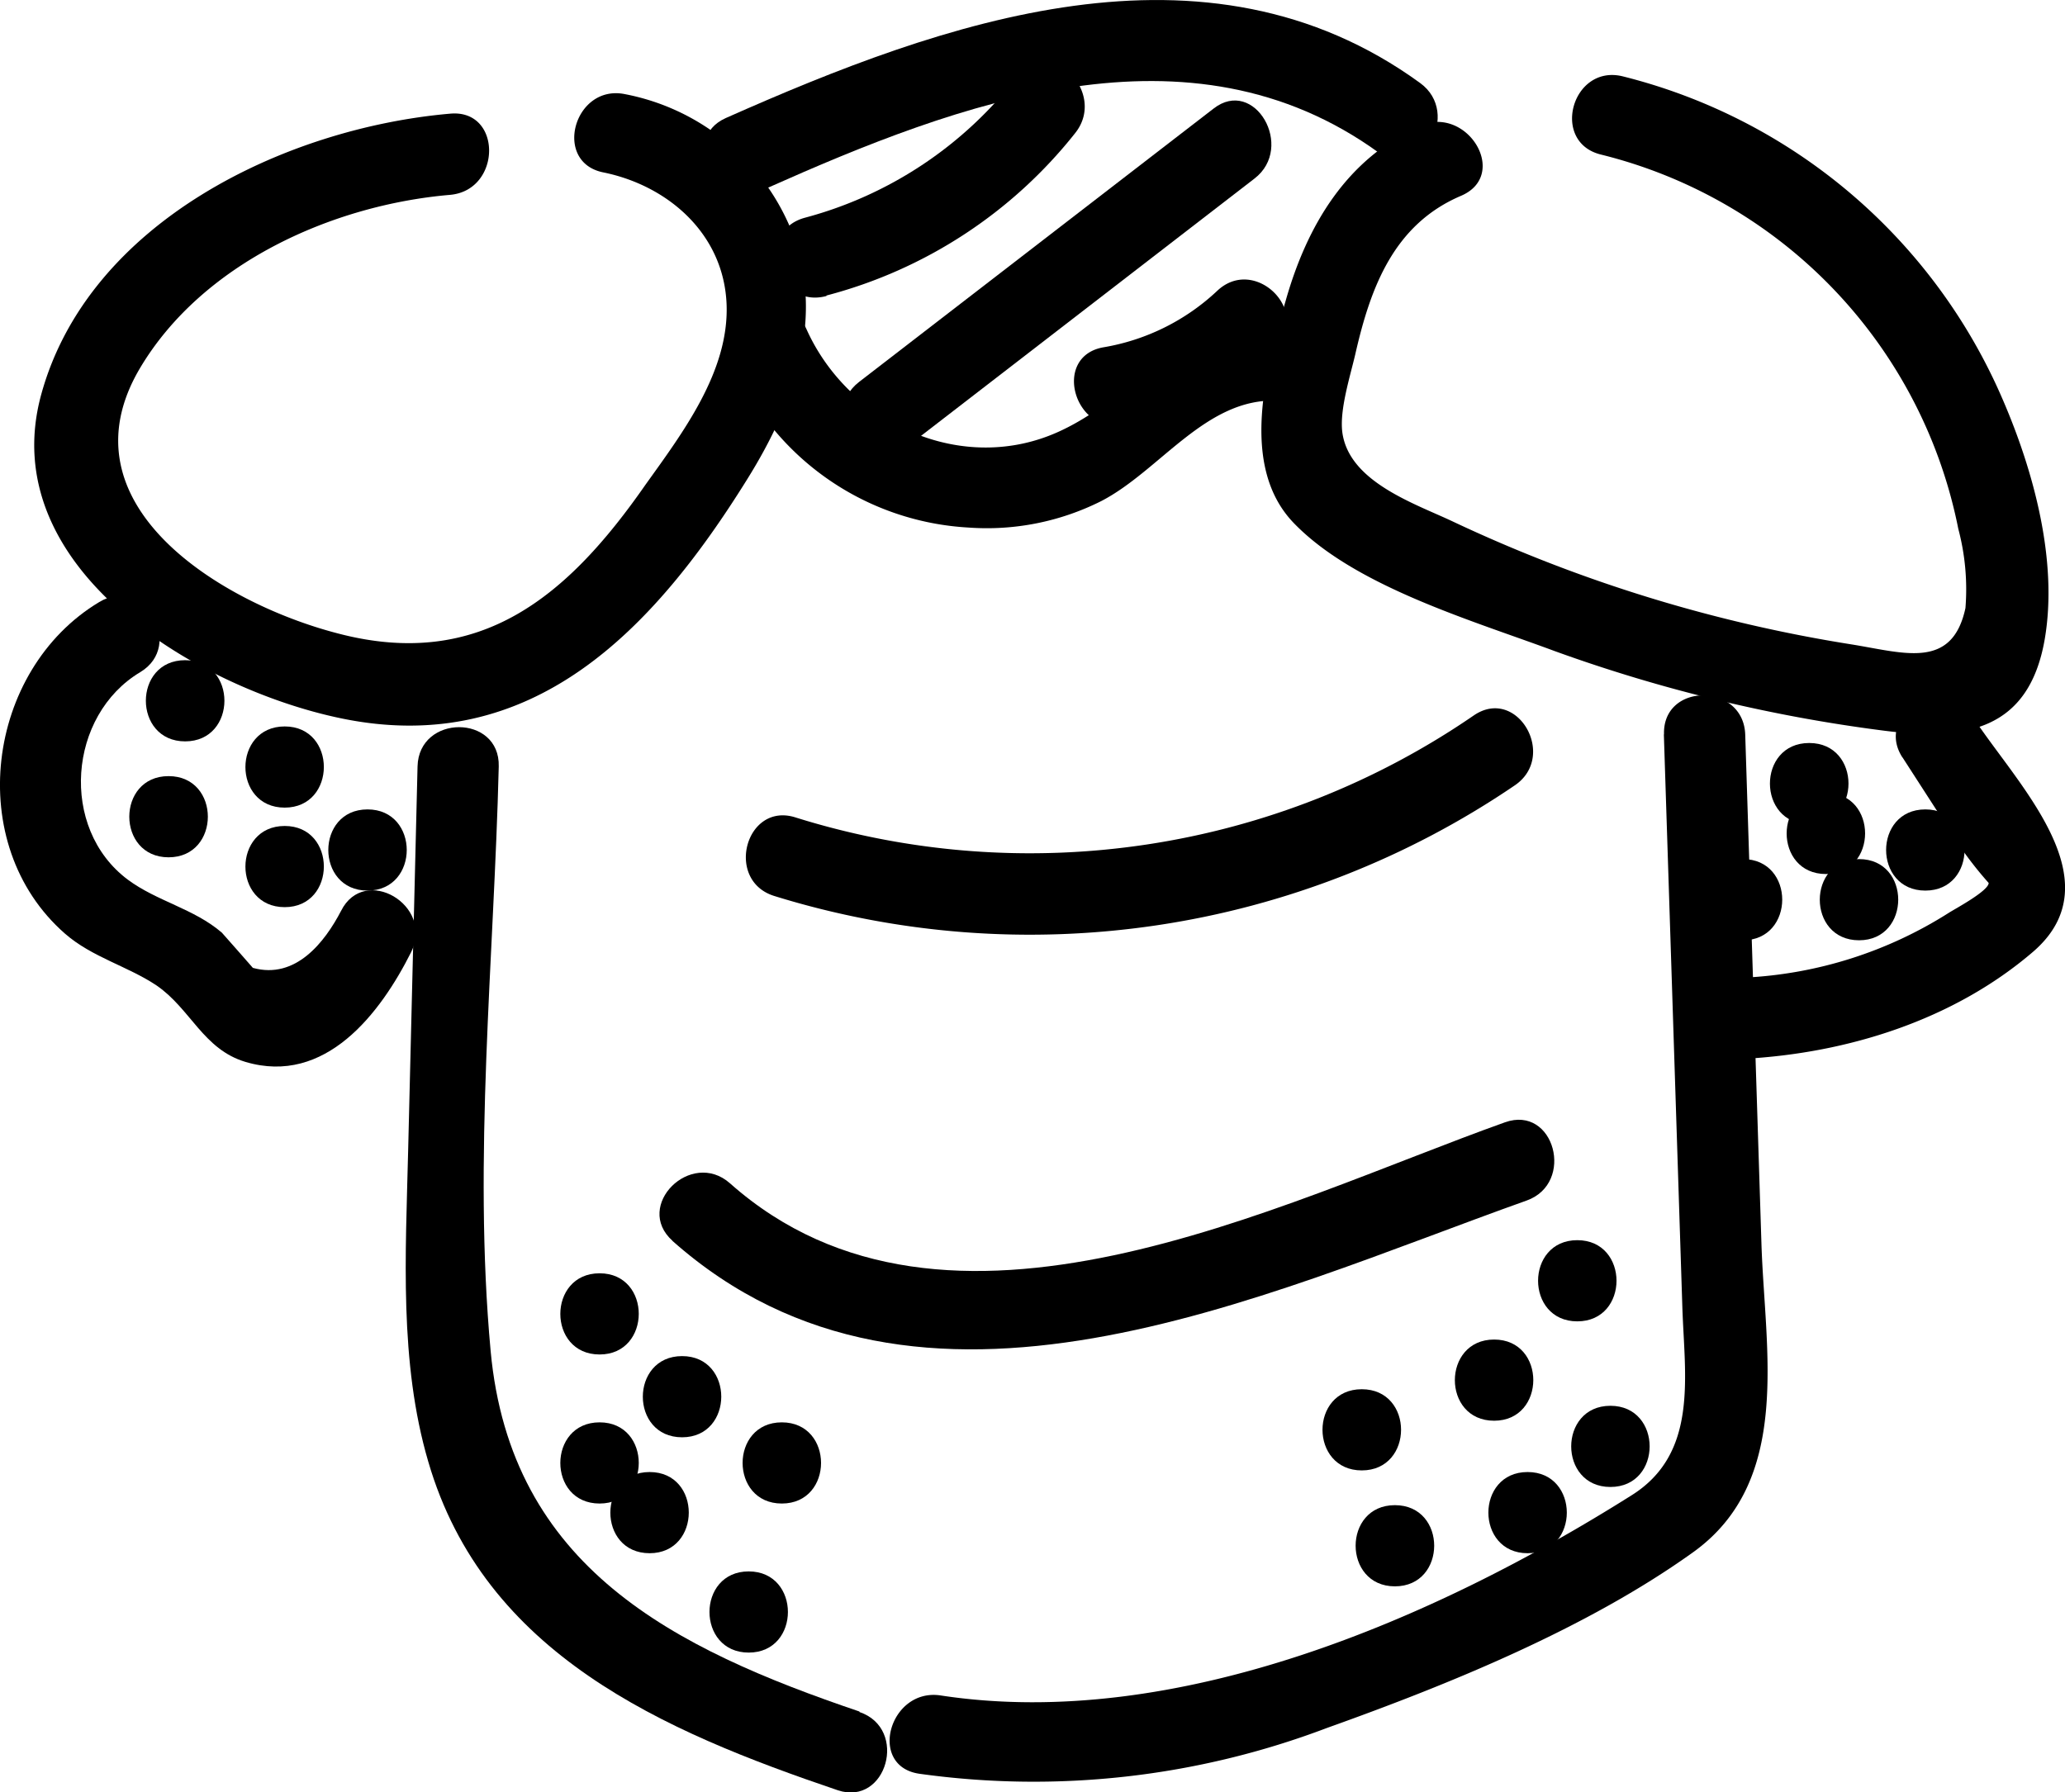 <svg xmlns="http://www.w3.org/2000/svg" viewBox="0 0 127.15 110.38">
  <title>armor</title>
  <g id="Layer_2" data-name="Layer 2">
    <g id="Layer_1-2" data-name="Layer 1">
      <path d="M52.92,105.41c-11.44-3.88-21.48-8.87-22.71-22.21-1.09-11.83.21-24.17.5-36,.08-3.22-4.92-3.22-5,0l-.58,23.7c-.15,6.33-.56,13,1.24,19.12,3.45,11.85,14.45,16.59,25.22,20.24,3,1,4.36-3.79,1.33-4.82Z"/>
      <path d="M27.72,7C17.6,7.88,5.46,13.65,2.54,24.29S12.13,42.4,21,44.24c11.79,2.45,19.27-5.5,25-14.71,2.92-4.68,4.88-10.07,2.68-15.46A13.9,13.9,0,0,0,38.49,5.8C35.35,5.15,34,10,37.16,10.62c4,.82,7.43,3.81,7.58,8.16.14,4.12-2.71,7.88-5,11.08C35,36.67,29.59,41.34,20.76,39c-7.1-1.85-17.12-7.89-12.15-16.31C12.45,16.21,20.46,12.62,27.72,12c3.18-.29,3.21-5.29,0-5Z"/>
      <path d="M87.48,7.74c-4.56,2-7,6.15-8.31,10.76-1.19,4.13-2.9,10.19.49,13.71,3.78,3.92,11,6,16.07,7.89A94.76,94.76,0,0,0,116,45c5,.64,8.92,0,9.9-5.62.83-4.82-.68-10.36-2.57-14.74A34.59,34.59,0,0,0,99.91,4.7c-3.12-.76-4.46,4.06-1.33,4.82a29.7,29.7,0,0,1,22,23.05,14.5,14.5,0,0,1,.44,4.88c-.82,3.81-3.77,2.76-7,2.24a90.78,90.78,0,0,1-24.52-7.55c-2.33-1.11-6.45-2.44-6.85-5.53-.17-1.38.47-3.38.8-4.79.94-4.14,2.38-8,6.51-9.76,3-1.28.4-5.59-2.52-4.32Z"/>
      <path d="M102.45,45.22l.76,23.55.38,11.77c.14,4.26,1,9-3.17,11.58-12.08,7.61-28,14.51-42.5,12.3-3.15-.48-4.51,4.34-1.33,4.82a50.88,50.88,0,0,0,25.12-2.82c7.56-2.7,16-6.14,22.5-10.79,6.18-4.39,4.46-12.45,4.25-19l-1-31.39c-.11-3.21-5.11-3.23-5,0Z"/>
      <path d="M41.4,76.42C56.63,89.93,77.73,79.73,94,73.94c3-1.07,1.71-5.9-1.33-4.82-14,5-34.38,15.6-47.72,3.76-2.4-2.13-5.95,1.39-3.54,3.54Z"/>
      <path d="M47.67,55.18a53.08,53.08,0,0,0,45.6-6.81c2.65-1.8.15-6.13-2.52-4.31A48.26,48.26,0,0,1,49,50.35c-3.08-1-4.4,3.87-1.33,4.83Z"/>
      <path d="M45.35,22.83a16.8,16.8,0,0,0,14.27,9.66,15.68,15.68,0,0,0,8.19-1.63c3.63-1.88,6.46-6.39,10.86-6.18,3.22.16,3.21-4.84,0-5-5.93-.28-8.51,4.6-13.38,6.86-6,2.8-13-.44-15.62-6.24-1.31-2.93-5.62-.39-4.32,2.53Z"/>
      <path d="M47.22,11.59C59,6.34,73.23.93,84.92,9.42c2.6,1.9,5.1-2.44,2.52-4.31C74.22-4.5,58.08,1.33,44.69,7.27c-2.93,1.31-.39,5.61,2.53,4.32Z"/>
      <path d="M6.11,37.08C-.86,41.26-2.28,52,4,57.5c1.67,1.46,3.86,2,5.65,3.2,2.1,1.45,2.86,3.92,5.46,4.7,4.93,1.47,8.32-3,10.21-6.77,1.43-2.88-2.88-5.41-4.32-2.53-1,1.92-2.79,4.24-5.43,3.51,0,0-1.9-2.17-1.91-2.17-1.72-1.48-4-1.93-5.8-3.27C3.64,51,4.2,44.05,8.63,41.4c2.76-1.65.25-6-2.52-4.32Z"/>
      <path d="M117.14,46.64l3.53,5.47a22.89,22.89,0,0,0,1.78,2.27c0,.49-2.1,1.61-2.44,1.83a25.76,25.76,0,0,1-12.6,4c-3.2.17-3.22,5.17,0,5,6.35-.35,12.86-2.38,17.76-6.58,5.13-4.4-1-10.34-3.71-14.5-1.74-2.69-6.07-.19-4.32,2.52Z"/>
      <path d="M36.92,92.6c3.21,0,3.22-5,0-5s-3.23,5,0,5Z"/>
      <path d="M40,95.66c3.21,0,3.22-5,0-5s-3.23,5,0,5Z"/>
      <path d="M36.92,83.42c3.21,0,3.22-5,0-5s-3.23,5,0,5Z"/>
      <path d="M42,88.52c3.21,0,3.22-5,0-5s-3.23,5,0,5Z"/>
      <path d="M48.14,92.6c3.22,0,3.22-5,0-5s-3.22,5,0,5Z"/>
      <path d="M46.1,101.78c3.22,0,3.22-5,0-5s-3.22,5,0,5Z"/>
      <path d="M85.89,97.7c3.22,0,3.23-5,0-5s-3.22,5,0,5Z"/>
      <path d="M94.06,95.66c3.22,0,3.22-5,0-5s-3.22,5,0,5Z"/>
      <path d="M99.16,91.58c3.22,0,3.22-5,0-5s-3.22,5,0,5Z"/>
      <path d="M92,87.5c3.21,0,3.22-5,0-5s-3.23,5,0,5Z"/>
      <path d="M83.85,90.56c3.22,0,3.23-5,0-5s-3.22,5,0,5Z"/>
      <path d="M97.12,81.38c3.22,0,3.22-5,0-5s-3.22,5,0,5Z"/>
      <path d="M17.53,55.87c3.21,0,3.22-5,0-5s-3.23,5,0,5Z"/>
      <path d="M10.38,52.8c3.22,0,3.23-5,0-5s-3.22,5,0,5Z"/>
      <path d="M11.4,45.66c3.22,0,3.23-5,0-5s-3.22,5,0,5Z"/>
      <path d="M17.53,49.74c3.21,0,3.22-5,0-5s-3.23,5,0,5Z"/>
      <path d="M22.63,54.85c3.22,0,3.22-5,0-5s-3.22,5,0,5Z"/>
      <path d="M107.32,57.91c3.22,0,3.23-5,0-5s-3.22,5,0,5Z"/>
      <path d="M114.47,57.91c3.21,0,3.22-5,0-5s-3.23,5,0,5Z"/>
      <path d="M118.55,54.85c3.22,0,3.22-5,0-5s-3.22,5,0,5Z"/>
      <path d="M112.43,53.83c3.21,0,3.22-5,0-5s-3.23,5,0,5Z"/>
      <path d="M111.4,50.76c3.22,0,3.23-5,0-5s-3.22,5,0,5Z"/>
      <path d="M50.89,18.2a28.86,28.86,0,0,0,15.31-10c2-2.5-1.55-6.07-3.53-3.54a24.46,24.46,0,0,1-13.11,8.75c-3.1.84-1.79,5.66,1.33,4.82Z"/>
      <path d="M55.42,27.84,77.24,11c2.52-1.93,0-6.28-2.52-4.31L52.9,23.52c-2.52,1.94,0,6.28,2.52,4.32Z"/>
      <path d="M69.22,26.21a18,18,0,0,0,9.25-4.76c2.34-2.22-1.2-5.75-3.53-3.53a13.48,13.48,0,0,1-7,3.47c-3.17.56-1.83,5.38,1.33,4.82Z"/>
    </g>
  </g>
</svg>
